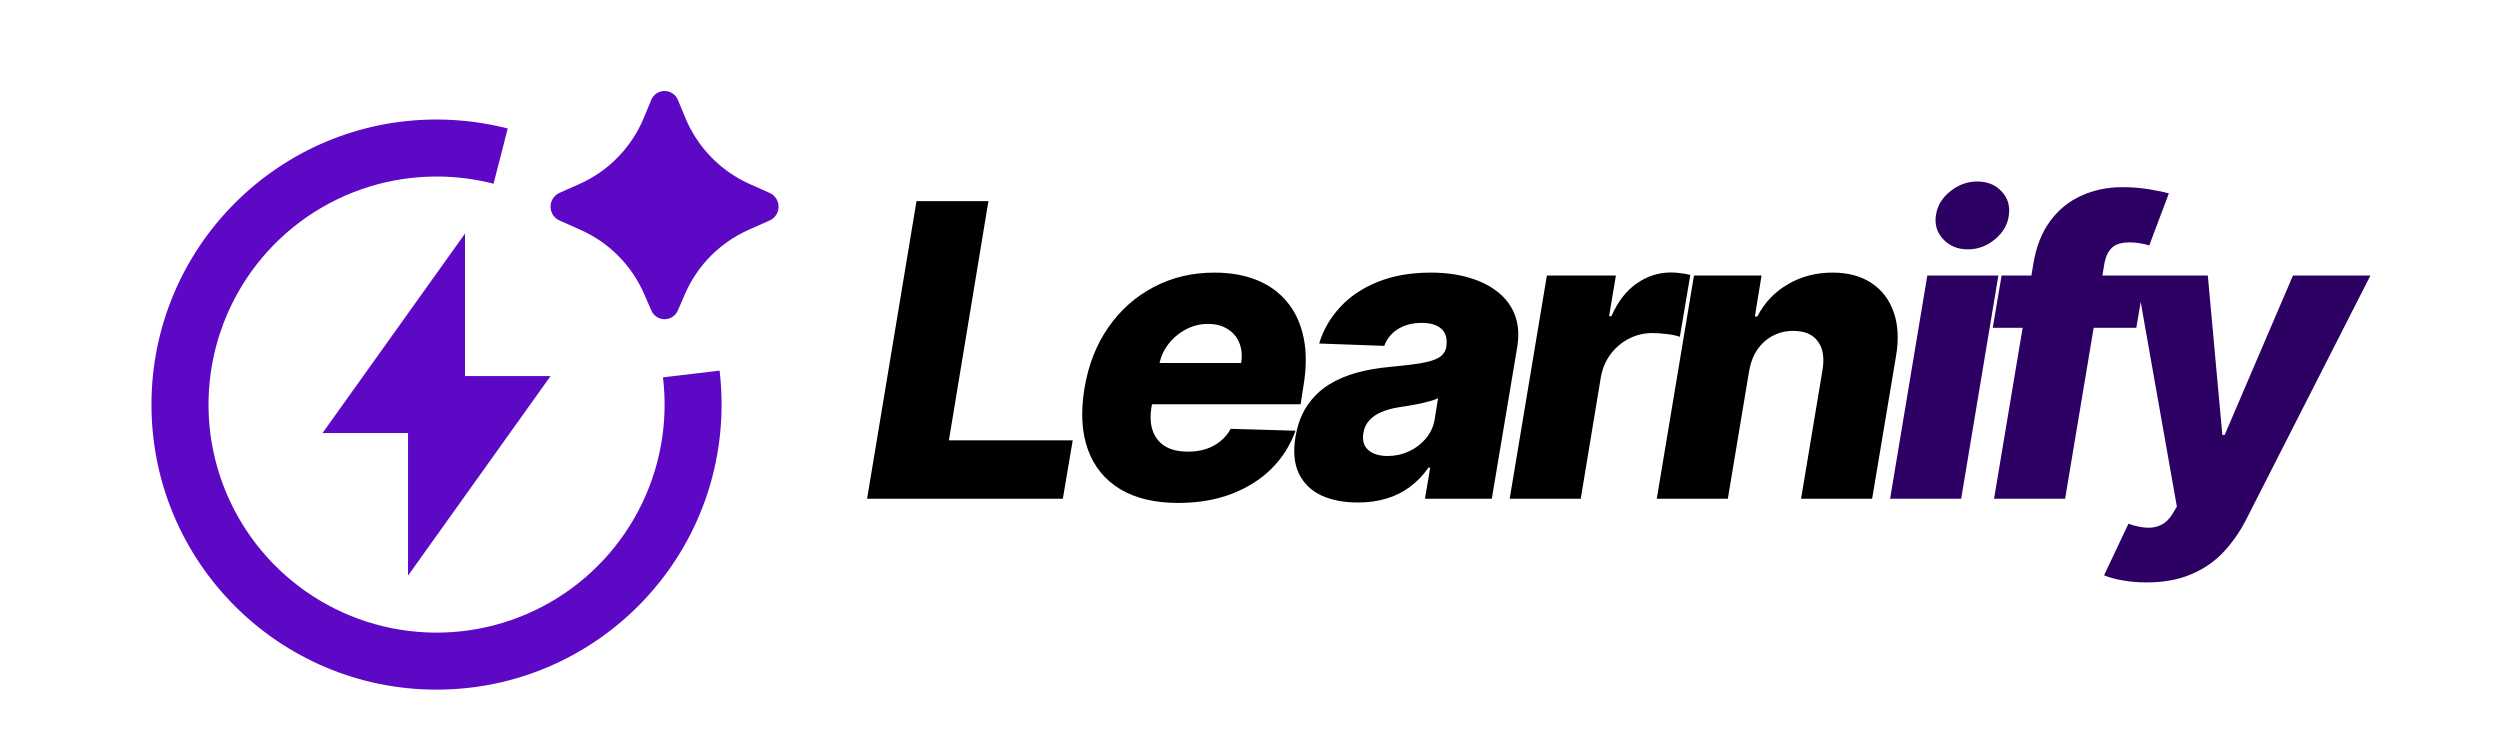 <svg width="391" height="115" viewBox="0 0 391 115" fill="none" xmlns="http://www.w3.org/2000/svg">
<rect x="0" y="0" width="391" height="115" fill="#808080" stroke="none"/>
<g clip-path="url(#clip0_27_31)">
<rect width="391" height="115" fill="white"/>
<path d="M135.614 78L143.341 31.454H154.591L148.409 68.864H167.773L166.227 78H135.614ZM184.278 78.659C180.627 78.659 177.597 77.939 175.188 76.5C172.794 75.046 171.112 72.977 170.142 70.296C169.172 67.599 168.998 64.394 169.619 60.682C170.225 57.076 171.46 53.924 173.324 51.227C175.203 48.515 177.566 46.409 180.415 44.909C183.263 43.394 186.438 42.636 189.938 42.636C192.422 42.636 194.627 43.023 196.551 43.795C198.475 44.568 200.066 45.72 201.324 47.25C202.581 48.765 203.438 50.629 203.892 52.841C204.347 55.053 204.331 57.591 203.847 60.455L203.415 63.227H173.097L174.119 56.773H194.119C194.301 55.591 194.203 54.538 193.824 53.614C193.445 52.689 192.831 51.97 191.983 51.455C191.15 50.924 190.127 50.659 188.915 50.659C187.688 50.659 186.536 50.947 185.46 51.523C184.4 52.083 183.498 52.841 182.756 53.795C182.013 54.75 181.528 55.826 181.301 57.023L180.097 63.636C179.854 65.106 179.922 66.364 180.301 67.409C180.68 68.454 181.331 69.258 182.256 69.818C183.18 70.364 184.369 70.636 185.824 70.636C186.794 70.636 187.703 70.508 188.551 70.25C189.4 69.977 190.157 69.576 190.824 69.046C191.506 68.5 192.059 67.841 192.483 67.068L202.619 67.364C201.801 69.651 200.536 71.644 198.824 73.341C197.112 75.023 195.021 76.333 192.551 77.273C190.097 78.197 187.339 78.659 184.278 78.659ZM212.364 78.591C210.152 78.591 208.242 78.22 206.636 77.477C205.045 76.72 203.879 75.576 203.136 74.046C202.409 72.515 202.235 70.606 202.614 68.318C202.947 66.379 203.561 64.75 204.455 63.432C205.364 62.099 206.477 61.015 207.795 60.182C209.129 59.349 210.614 58.712 212.25 58.273C213.886 57.833 215.598 57.538 217.386 57.386C219.386 57.205 221.008 57.008 222.25 56.795C223.508 56.583 224.447 56.288 225.068 55.909C225.689 55.515 226.068 54.97 226.205 54.273V54.159C226.386 52.992 226.136 52.091 225.455 51.455C224.773 50.818 223.75 50.5 222.386 50.5C220.932 50.5 219.689 50.818 218.659 51.455C217.629 52.091 216.909 52.97 216.5 54.091L206.318 53.727C206.955 51.606 208.045 49.712 209.591 48.045C211.136 46.364 213.098 45.045 215.477 44.091C217.871 43.121 220.636 42.636 223.773 42.636C225.985 42.636 227.985 42.901 229.773 43.432C231.561 43.947 233.068 44.705 234.295 45.705C235.538 46.689 236.424 47.901 236.955 49.341C237.485 50.78 237.598 52.424 237.295 54.273L233.318 78H222.864L223.682 73.136H223.409C222.591 74.318 221.629 75.318 220.523 76.136C219.432 76.954 218.205 77.568 216.841 77.977C215.477 78.386 213.985 78.591 212.364 78.591ZM217.045 71.318C218.212 71.318 219.318 71.076 220.364 70.591C221.409 70.106 222.288 69.439 223 68.591C223.727 67.727 224.189 66.727 224.386 65.591L224.909 62.273C224.591 62.439 224.189 62.591 223.705 62.727C223.22 62.864 222.705 62.992 222.159 63.114C221.614 63.22 221.053 63.326 220.477 63.432C219.917 63.523 219.379 63.606 218.864 63.682C217.773 63.849 216.826 64.106 216.023 64.454C215.22 64.803 214.576 65.258 214.091 65.818C213.621 66.364 213.333 67.015 213.227 67.773C213.045 68.909 213.311 69.788 214.023 70.409C214.735 71.015 215.742 71.318 217.045 71.318ZM236.114 78L241.932 43.091H252.727L251.659 49.455H252.023C253.038 47.151 254.364 45.439 256 44.318C257.636 43.182 259.409 42.614 261.318 42.614C261.833 42.614 262.348 42.651 262.864 42.727C263.394 42.788 263.894 42.879 264.364 43L262.727 52.682C262.212 52.485 261.538 52.341 260.705 52.25C259.871 52.144 259.114 52.091 258.432 52.091C257.114 52.091 255.886 52.386 254.75 52.977C253.629 53.553 252.674 54.364 251.886 55.409C251.114 56.439 250.606 57.651 250.364 59.045L247.227 78H236.114ZM273.551 58.091L270.233 78H259.119L264.938 43.091H275.506L274.46 49.5H274.847C275.938 47.364 277.521 45.689 279.597 44.477C281.672 43.25 284.006 42.636 286.597 42.636C289.036 42.636 291.074 43.182 292.71 44.273C294.347 45.364 295.506 46.894 296.188 48.864C296.869 50.818 296.983 53.114 296.528 55.75L292.801 78H281.688L285.028 57.932C285.362 56.008 285.127 54.5 284.324 53.409C283.536 52.303 282.248 51.75 280.46 51.75C279.294 51.75 278.225 52.008 277.256 52.523C276.301 53.023 275.498 53.742 274.847 54.682C274.21 55.621 273.778 56.758 273.551 58.091Z" fill="black"/>
<path d="M295.614 78L301.432 43.091H312.545L306.727 78H295.614ZM307.773 39C306.197 39 304.917 38.477 303.932 37.432C302.947 36.386 302.561 35.136 302.773 33.682C302.985 32.212 303.727 30.962 305 29.932C306.273 28.901 307.689 28.386 309.25 28.386C310.826 28.386 312.091 28.901 313.045 29.932C314.015 30.962 314.394 32.212 314.182 33.682C314 35.136 313.273 36.386 312 37.432C310.742 38.477 309.333 39 307.773 39ZM335.506 43.091L334.119 51.273H311.665L313.051 43.091H335.506ZM311.869 78L318.006 41.318C318.445 38.621 319.316 36.386 320.619 34.614C321.922 32.826 323.551 31.492 325.506 30.614C327.46 29.72 329.612 29.273 331.96 29.273C333.521 29.273 334.968 29.394 336.301 29.636C337.634 29.864 338.604 30.068 339.21 30.25L336.142 38.386C335.733 38.25 335.248 38.136 334.688 38.045C334.142 37.955 333.604 37.909 333.074 37.909C331.786 37.909 330.854 38.197 330.278 38.773C329.703 39.349 329.324 40.136 329.142 41.136L322.983 78H311.869ZM335.71 91.091C334.377 91.091 333.134 90.985 331.983 90.773C330.847 90.576 329.877 90.311 329.074 89.977L332.892 81.909C333.907 82.273 334.839 82.477 335.688 82.523C336.551 82.583 337.324 82.439 338.006 82.091C338.703 81.758 339.309 81.159 339.824 80.296L340.46 79.227L334.074 43.091H345.301L347.574 68.023H347.938L358.619 43.091H370.733L351.256 81.341C350.271 83.25 349.081 84.939 347.688 86.409C346.294 87.879 344.612 89.023 342.642 89.841C340.688 90.674 338.377 91.091 335.71 91.091Z" fill="#2D0064"/>
<path d="M107.118 46.014L106.022 48.537C105.85 48.948 105.561 49.299 105.191 49.546C104.82 49.793 104.385 49.924 103.94 49.924C103.494 49.924 103.059 49.793 102.689 49.546C102.318 49.299 102.029 48.948 101.858 48.537L100.761 46.014C98.833 41.549 95.301 37.97 90.863 35.982L87.48 34.471C87.069 34.282 86.721 33.979 86.477 33.599C86.234 33.218 86.104 32.776 86.104 32.324C86.104 31.872 86.234 31.43 86.477 31.049C86.721 30.669 87.069 30.366 87.48 30.177L90.676 28.755C95.225 26.711 98.817 22.999 100.712 18.385L101.84 15.661C102.005 15.239 102.294 14.877 102.669 14.622C103.044 14.366 103.486 14.23 103.94 14.23C104.393 14.23 104.836 14.366 105.21 14.622C105.585 14.877 105.874 15.239 106.04 15.661L107.168 18.381C109.06 22.995 112.65 26.709 117.199 28.755L120.4 30.182C120.809 30.371 121.156 30.674 121.399 31.054C121.641 31.434 121.77 31.875 121.77 32.326C121.77 32.777 121.641 33.219 121.399 33.599C121.156 33.979 120.809 34.282 120.4 34.471L117.012 35.978C112.575 37.968 109.045 41.549 107.118 46.014ZM68.273 27.61C61.037 27.611 53.973 29.812 48.018 33.923C42.063 38.033 37.499 43.857 34.932 50.623C32.365 57.388 31.916 64.774 33.645 71.8C35.374 78.826 39.2 85.16 44.613 89.961C50.027 94.762 56.773 97.803 63.955 98.68C71.138 99.557 78.417 98.229 84.827 94.871C91.237 91.514 96.474 86.287 99.843 79.883C103.212 73.479 104.554 66.203 103.69 59.018L112.544 57.966C112.752 59.711 112.856 61.481 112.856 63.276C112.856 87.9 92.896 107.859 68.273 107.859C43.65 107.859 23.69 87.9 23.69 63.276C23.69 38.653 43.65 18.693 68.273 18.693C72.112 18.693 75.848 19.183 79.41 20.097L77.19 28.733C74.277 27.984 71.281 27.607 68.273 27.61ZM72.731 58.818H86.106L63.815 90.026V67.734H50.44L72.731 36.526V58.818Z" fill="#5D08C5"/>
</g>
<defs>
<clipPath id="clip0_27_31">
<rect width="391" height="115" fill="white"/>
</clipPath>
</defs>
</svg>
